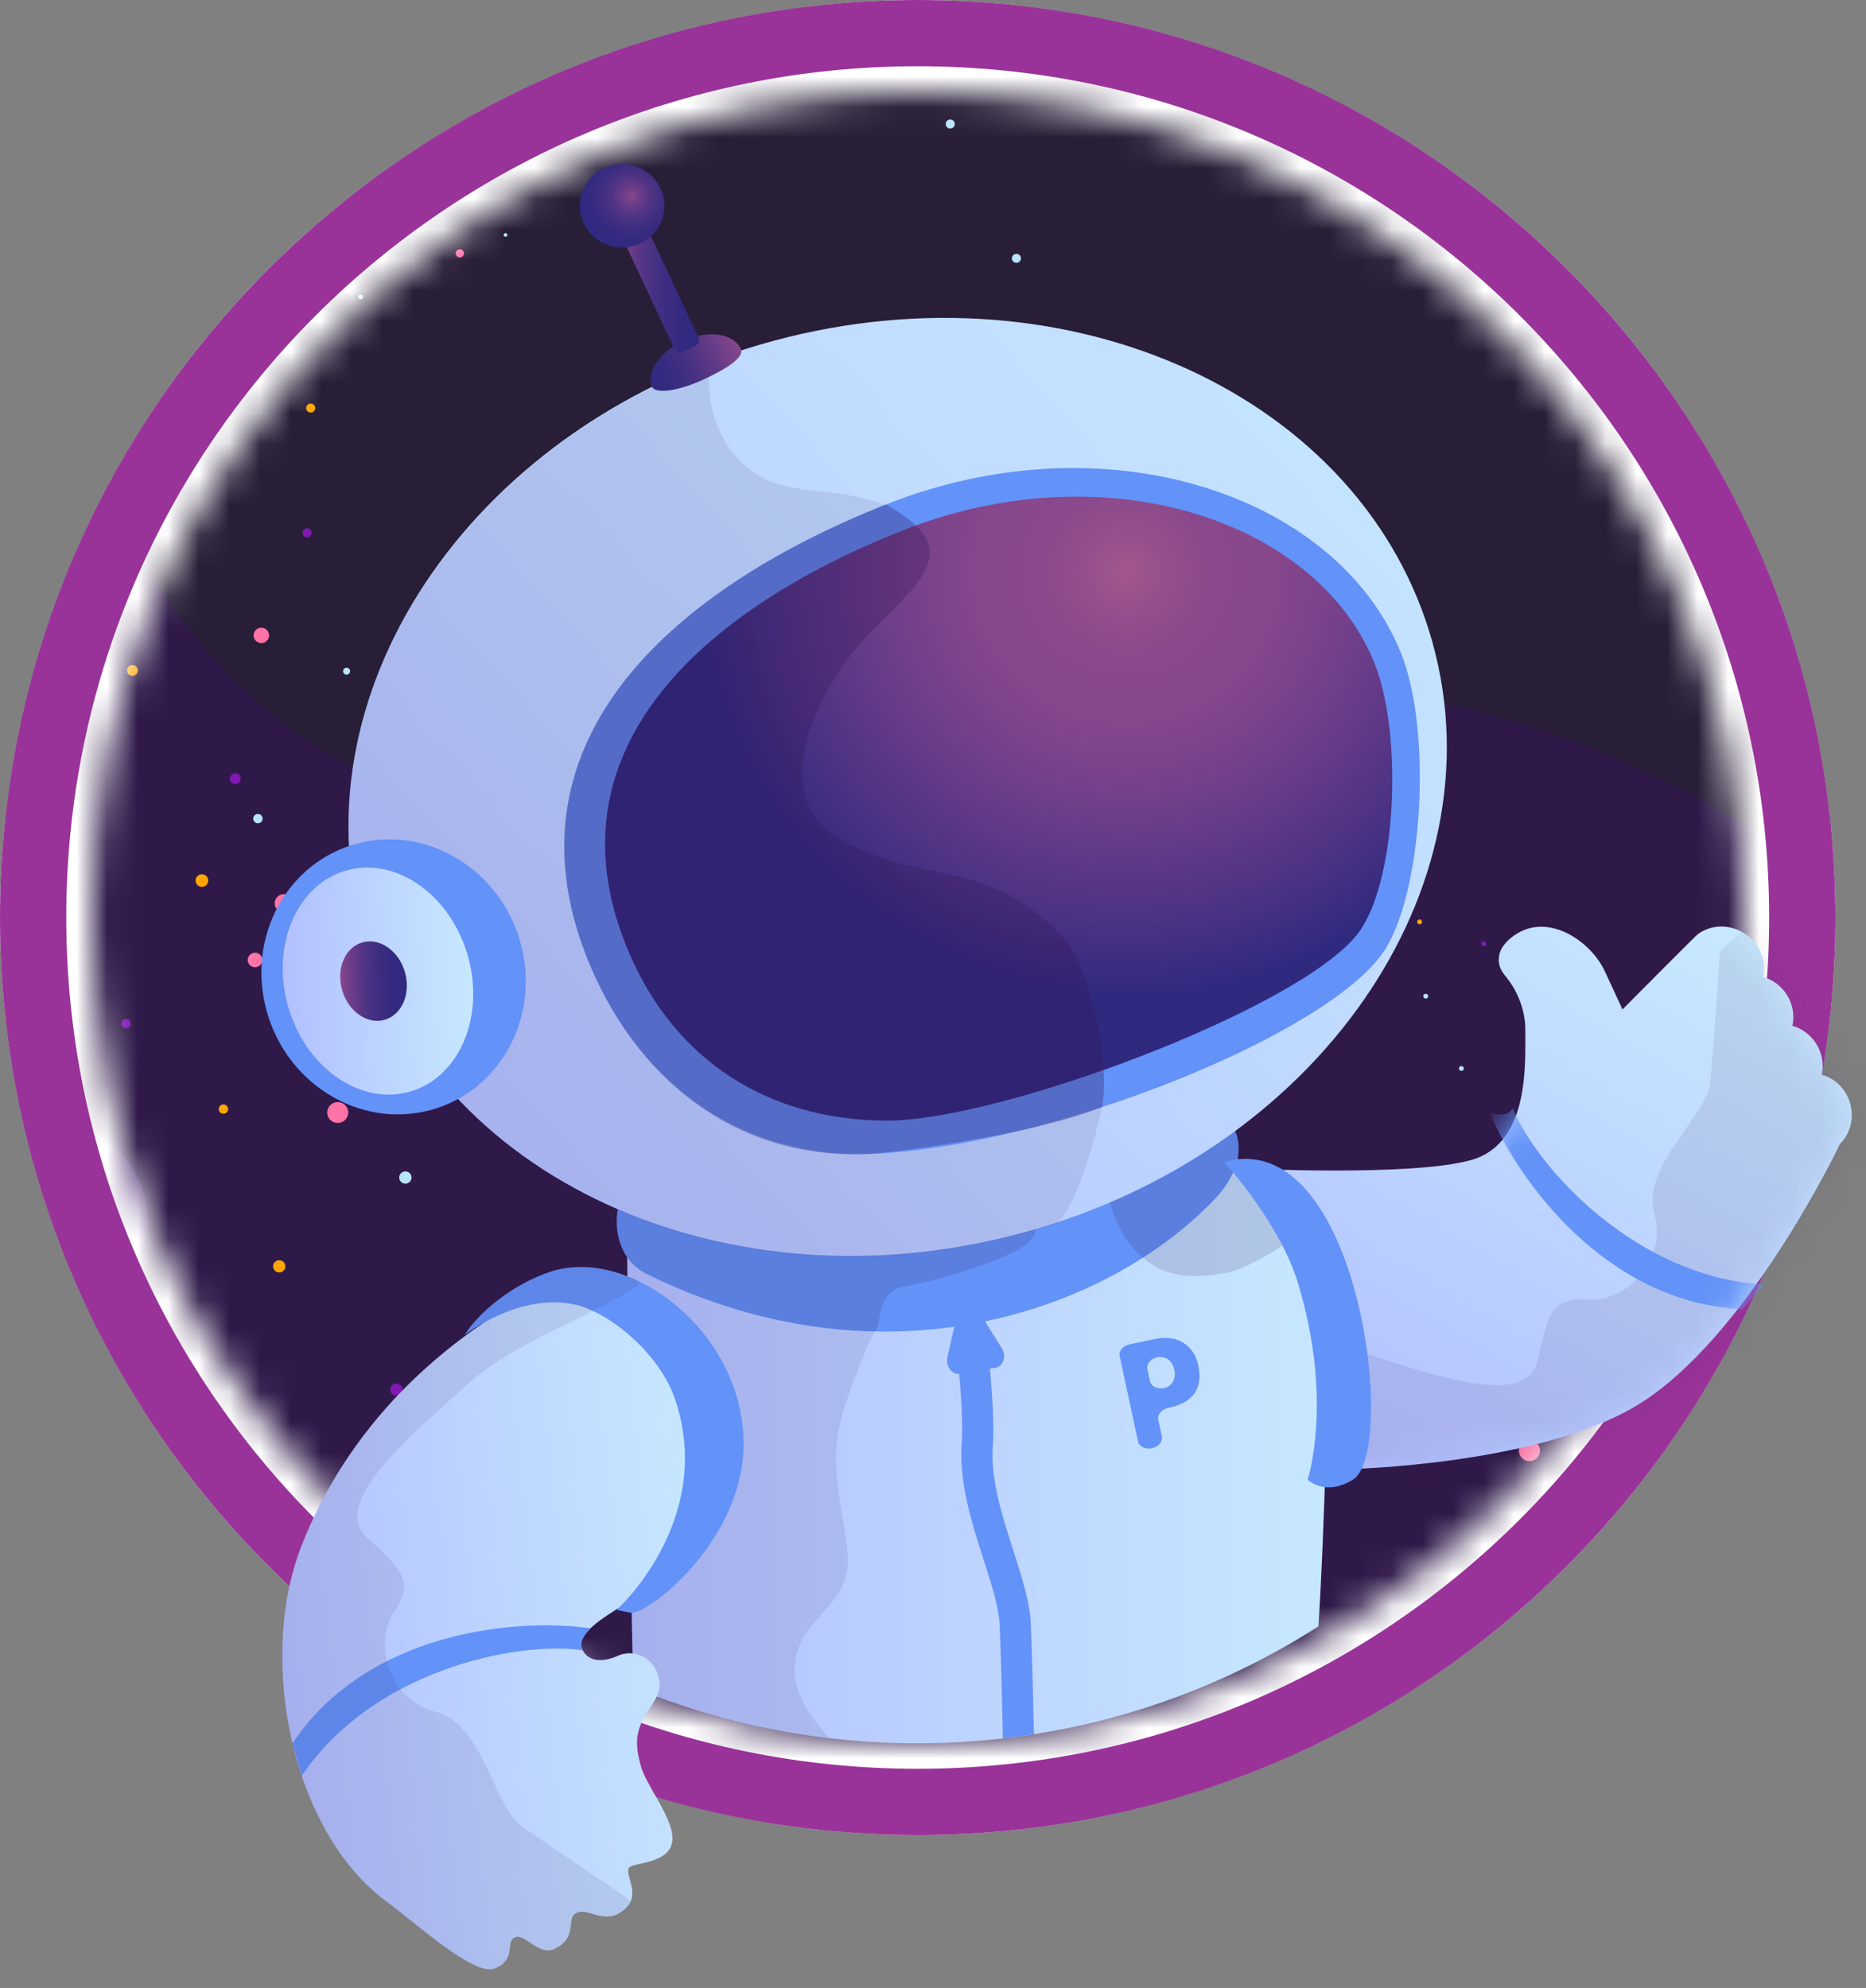 <svg width="61" height="65" viewBox="0 0 61 65" fill="none" xmlns="http://www.w3.org/2000/svg">
<rect x="0" y="0" width="61" height="65" fill="#808080" stroke="none"/>
<circle cx="30" cy="30" r="30" fill="white"/>
<mask id="mask0" mask-type="alpha" maskUnits="userSpaceOnUse" x="3" y="3" width="54" height="55">
<ellipse cx="30" cy="30" rx="27" ry="27" fill="#E3E7E9"/>
</mask>
<g mask="url(#mask0)">
<path opacity="0.6" d="M61.217 16.596C60.576 16.846 60.062 17.156 59.788 17.605C59.14 18.664 58.473 19.646 57.678 20.222C56.531 21.054 55.23 21.44 54.296 23.332C53.923 24.088 53.974 25.818 53.987 27.479C52.902 27.395 52.095 27.422 51.876 27.613C51.015 28.362 50.018 33.554 46.062 35.441C44.823 36.033 44.512 36.728 44.512 36.728C43.746 43.317 47.325 49.529 47.851 49.645C48.377 49.76 57.034 45.291 59.578 41.041C61.747 37.418 62.774 32.511 62.924 30.478L63.704 30.657C63.721 30.222 63.732 29.786 63.732 29.348C63.732 24.834 62.837 20.53 61.217 16.596Z" fill="#351656"/>
<path opacity="0.6" d="M17.773 41.22C17.111 39.733 15.333 39.072 13.863 39.79C8.764 42.281 5.158 45.927 3.201 50.406C6.865 54.949 11.687 58.532 17.225 60.711C17.219 60.699 17.213 60.686 17.208 60.674C17.165 60.57 17.131 60.464 17.102 60.355C17.038 60.115 16.869 59.522 17.008 58.97C17.304 57.794 18.271 57.485 17.756 56.371C17.477 55.768 16.773 55.487 16.162 55.754C16.162 55.754 15.26 56.212 14.796 55.695C13.693 54.467 18.078 53.2 18.632 51.715C18.965 50.823 20.104 48.194 19.033 44.469C18.767 43.544 18.26 42.313 17.773 41.22Z" fill="#351656"/>
<path d="M29.747 60.008C46.81 60.008 60.642 46.281 60.642 29.347C60.642 12.414 46.81 -1.314 29.747 -1.314C12.684 -1.314 -1.148 12.414 -1.148 29.347C-1.148 46.281 12.684 60.008 29.747 60.008Z" fill="#281E37"/>
<path d="M1.475 36.612C0.878 36.612 0.319 36.769 -0.166 37.041C0.393 39.188 1.182 41.244 2.171 43.182C3.685 42.864 4.822 41.531 4.822 39.933C4.822 38.099 3.323 36.612 1.475 36.612Z" fill="#63368F"/>
<path opacity="0.6" d="M19.489 25.892C12.248 27.946 5.769 22.276 2.754 14.424C0.27 18.841 -1.148 23.93 -1.148 29.348C-1.148 46.281 12.684 60.009 29.747 60.009C46.755 60.009 60.553 46.368 60.64 29.508C45.908 17.849 30.243 22.841 19.489 25.892Z" fill="#351656"/>
<path d="M8.337 31.627C8.469 31.627 8.577 31.52 8.577 31.389C8.577 31.258 8.469 31.151 8.337 31.151C8.205 31.151 8.098 31.258 8.098 31.389C8.098 31.52 8.205 31.627 8.337 31.627Z" fill="#FF73A7"/>
<path d="M29.63 25.917C29.895 25.917 30.109 25.704 30.109 25.441C30.109 25.178 29.895 24.966 29.63 24.966C29.365 24.966 29.151 25.178 29.151 25.441C29.151 25.704 29.365 25.917 29.63 25.917Z" fill="#8118B4"/>
<path d="M17.816 28.22C17.908 28.22 17.983 28.146 17.983 28.054C17.983 27.963 17.908 27.889 17.816 27.889C17.724 27.889 17.649 27.963 17.649 28.054C17.649 28.146 17.724 28.22 17.816 28.22Z" fill="#FF73A7"/>
<path d="M13.304 30.06C13.488 30.06 13.638 29.912 13.638 29.729C13.638 29.546 13.488 29.397 13.304 29.397C13.12 29.397 12.97 29.546 12.97 29.729C12.97 29.912 13.12 30.06 13.304 30.06Z" fill="#FFA600"/>
<path d="M23.059 31.871C23.195 31.871 23.305 31.762 23.305 31.627C23.305 31.492 23.195 31.383 23.059 31.383C22.924 31.383 22.813 31.492 22.813 31.627C22.813 31.762 22.924 31.871 23.059 31.871Z" fill="#8118B4"/>
<path d="M14.771 50.421C14.961 50.421 15.115 50.268 15.115 50.08C15.115 49.891 14.961 49.738 14.771 49.738C14.581 49.738 14.426 49.891 14.426 50.08C14.426 50.268 14.581 50.421 14.771 50.421Z" fill="#FF73A7"/>
<path d="M4.497 45.285C4.687 45.285 4.841 45.132 4.841 44.944C4.841 44.755 4.687 44.602 4.497 44.602C4.307 44.602 4.153 44.755 4.153 44.944C4.153 45.132 4.307 45.285 4.497 45.285Z" fill="#FF73A7"/>
<path d="M18.576 48.704C18.662 48.704 18.732 48.634 18.732 48.548C18.732 48.463 18.662 48.393 18.576 48.393C18.49 48.393 18.42 48.463 18.42 48.548C18.42 48.634 18.49 48.704 18.576 48.704Z" fill="#B8E4FA"/>
<path d="M6.709 47.268C6.821 47.268 6.911 47.179 6.911 47.068C6.911 46.958 6.821 46.868 6.709 46.868C6.598 46.868 6.507 46.958 6.507 47.068C6.507 47.179 6.598 47.268 6.709 47.268Z" fill="#B8E4FA"/>
<path d="M9.128 41.606C9.24 41.606 9.33 41.517 9.33 41.406C9.33 41.296 9.24 41.206 9.128 41.206C9.017 41.206 8.927 41.296 8.927 41.406C8.927 41.517 9.017 41.606 9.128 41.606Z" fill="#FFA600"/>
<path d="M12.961 45.638C13.073 45.638 13.163 45.548 13.163 45.438C13.163 45.327 13.073 45.237 12.961 45.237C12.85 45.237 12.759 45.327 12.759 45.438C12.759 45.548 12.85 45.638 12.961 45.638Z" fill="#8118B4"/>
<path d="M21.314 41.855C21.504 41.855 21.658 41.702 21.658 41.514C21.658 41.325 21.504 41.172 21.314 41.172C21.124 41.172 20.97 41.325 20.97 41.514C20.97 41.702 21.124 41.855 21.314 41.855Z" fill="#FF73A7"/>
<path d="M11.04 36.718C11.23 36.718 11.385 36.565 11.385 36.377C11.385 36.188 11.23 36.035 11.04 36.035C10.85 36.035 10.696 36.188 10.696 36.377C10.696 36.565 10.85 36.718 11.04 36.718Z" fill="#FF73A7"/>
<path d="M25.119 40.137C25.206 40.137 25.276 40.068 25.276 39.982C25.276 39.896 25.206 39.827 25.119 39.827C25.033 39.827 24.963 39.896 24.963 39.982C24.963 40.068 25.033 40.137 25.119 40.137Z" fill="#B8E4FA"/>
<path d="M13.252 38.702C13.364 38.702 13.454 38.612 13.454 38.501C13.454 38.391 13.364 38.301 13.252 38.301C13.141 38.301 13.05 38.391 13.05 38.501C13.05 38.612 13.141 38.702 13.252 38.702Z" fill="#B8E4FA"/>
<path d="M15.672 33.04C15.783 33.04 15.873 32.95 15.873 32.84C15.873 32.729 15.783 32.639 15.672 32.639C15.56 32.639 15.47 32.729 15.47 32.84C15.47 32.95 15.56 33.04 15.672 33.04Z" fill="#FFA600"/>
<path d="M19.504 37.071C19.616 37.071 19.706 36.981 19.706 36.871C19.706 36.76 19.616 36.671 19.504 36.671C19.393 36.671 19.302 36.76 19.302 36.871C19.302 36.981 19.393 37.071 19.504 37.071Z" fill="#8118B4"/>
<path d="M49.999 47.775C50.189 47.775 50.343 47.622 50.343 47.433C50.343 47.245 50.189 47.092 49.999 47.092C49.809 47.092 49.655 47.245 49.655 47.433C49.655 47.622 49.809 47.775 49.999 47.775Z" fill="#FF73A7"/>
<path d="M56.643 42.35C56.833 42.35 56.987 42.197 56.987 42.009C56.987 41.82 56.833 41.667 56.643 41.667C56.453 41.667 56.299 41.82 56.299 42.009C56.299 42.197 56.453 42.35 56.643 42.35Z" fill="#FF73A7"/>
<path d="M48.4 51.342C48.486 51.342 48.556 51.272 48.556 51.187C48.556 51.101 48.486 51.032 48.4 51.032C48.314 51.032 48.244 51.101 48.244 51.187C48.244 51.272 48.314 51.342 48.4 51.342Z" fill="#B8E4FA"/>
<path d="M54.122 44.106C54.233 44.106 54.324 44.017 54.324 43.906C54.324 43.796 54.233 43.706 54.122 43.706C54.011 43.706 53.92 43.796 53.92 43.906C53.92 44.017 54.011 44.106 54.122 44.106Z" fill="#B8E4FA"/>
<path d="M52.722 49.437C52.833 49.437 52.923 49.348 52.923 49.237C52.923 49.127 52.833 49.037 52.722 49.037C52.61 49.037 52.52 49.127 52.52 49.237C52.52 49.348 52.61 49.437 52.722 49.437Z" fill="#FFA600"/>
<path d="M50.863 49.647C50.974 49.647 51.064 49.557 51.064 49.447C51.064 49.336 50.974 49.246 50.863 49.246C50.751 49.246 50.661 49.336 50.661 49.447C50.661 49.557 50.751 49.647 50.863 49.647Z" fill="#8118B4"/>
<path d="M6.6 28.998C6.715 28.998 6.808 28.906 6.808 28.792C6.808 28.678 6.715 28.585 6.6 28.585C6.485 28.585 6.392 28.678 6.392 28.792C6.392 28.906 6.485 28.998 6.6 28.998Z" fill="#FFA600"/>
<path d="M8.432 26.919C8.517 26.919 8.585 26.851 8.585 26.766C8.585 26.682 8.517 26.614 8.432 26.614C8.347 26.614 8.278 26.682 8.278 26.766C8.278 26.851 8.347 26.919 8.432 26.919Z" fill="#B8E4FA"/>
<path d="M10.573 33.526C10.718 33.526 10.835 33.41 10.835 33.266C10.835 33.123 10.718 33.006 10.573 33.006C10.428 33.006 10.311 33.123 10.311 33.266C10.311 33.41 10.428 33.526 10.573 33.526Z" fill="#FF73A7"/>
<path d="M8.748 31.959C8.833 31.959 8.902 31.891 8.902 31.807C8.902 31.723 8.833 31.654 8.748 31.654C8.663 31.654 8.595 31.723 8.595 31.807C8.595 31.891 8.663 31.959 8.748 31.959Z" fill="#B8E4FA"/>
<path d="M7.306 36.415C7.391 36.415 7.459 36.347 7.459 36.263C7.459 36.179 7.391 36.111 7.306 36.111C7.221 36.111 7.152 36.179 7.152 36.263C7.152 36.347 7.221 36.415 7.306 36.415Z" fill="#FFA600"/>
<path d="M4.123 33.621C4.207 33.621 4.276 33.553 4.276 33.469C4.276 33.385 4.207 33.316 4.123 33.316C4.038 33.316 3.969 33.385 3.969 33.469C3.969 33.553 4.038 33.621 4.123 33.621Z" fill="#8118B4"/>
<path d="M9.282 29.835C9.449 29.835 9.584 29.701 9.584 29.535C9.584 29.37 9.449 29.236 9.282 29.236C9.115 29.236 8.98 29.37 8.98 29.535C8.98 29.701 9.115 29.835 9.282 29.835Z" fill="#FF73A7"/>
<path d="M12.622 28.328C12.698 28.328 12.759 28.267 12.759 28.191C12.759 28.116 12.698 28.055 12.622 28.055C12.546 28.055 12.485 28.116 12.485 28.191C12.485 28.267 12.546 28.328 12.622 28.328Z" fill="#B8E4FA"/>
<path d="M4.33 22.098C4.428 22.098 4.507 22.019 4.507 21.922C4.507 21.825 4.428 21.746 4.33 21.746C4.232 21.746 4.153 21.825 4.153 21.922C4.153 22.019 4.232 22.098 4.33 22.098Z" fill="#FFA600"/>
<path d="M7.695 25.636C7.792 25.636 7.872 25.558 7.872 25.46C7.872 25.363 7.792 25.285 7.695 25.285C7.597 25.285 7.517 25.363 7.517 25.46C7.517 25.558 7.597 25.636 7.695 25.636Z" fill="#8118B4"/>
<path d="M11.79 9.786C11.833 9.786 11.869 9.751 11.869 9.708C11.869 9.664 11.833 9.629 11.79 9.629C11.746 9.629 11.71 9.664 11.71 9.708C11.71 9.751 11.746 9.786 11.79 9.786Z" fill="#B8E4FA"/>
<path d="M15.031 8.418C15.106 8.418 15.167 8.358 15.167 8.284C15.167 8.21 15.106 8.15 15.031 8.15C14.957 8.15 14.896 8.21 14.896 8.284C14.896 8.358 14.957 8.418 15.031 8.418Z" fill="#FF73A7"/>
<path d="M10.994 5.507C11.069 5.507 11.129 5.447 11.129 5.373C11.129 5.299 11.069 5.239 10.994 5.239C10.919 5.239 10.858 5.299 10.858 5.373C10.858 5.447 10.919 5.507 10.994 5.507Z" fill="#FF73A7"/>
<path d="M16.527 7.743C16.561 7.743 16.588 7.716 16.588 7.682C16.588 7.648 16.561 7.621 16.527 7.621C16.493 7.621 16.465 7.648 16.465 7.682C16.465 7.716 16.493 7.743 16.527 7.743Z" fill="#B8E4FA"/>
<path d="M11.863 7.179C11.907 7.179 11.942 7.144 11.942 7.1C11.942 7.057 11.907 7.021 11.863 7.021C11.819 7.021 11.784 7.057 11.784 7.1C11.784 7.144 11.819 7.179 11.863 7.179Z" fill="#B8E4FA"/>
<path d="M12.814 4.953C12.858 4.953 12.894 4.918 12.894 4.875C12.894 4.831 12.858 4.796 12.814 4.796C12.771 4.796 12.735 4.831 12.735 4.875C12.735 4.918 12.771 4.953 12.814 4.953Z" fill="#FFA600"/>
<path d="M14.322 6.538C14.365 6.538 14.401 6.503 14.401 6.459C14.401 6.416 14.365 6.381 14.322 6.381C14.278 6.381 14.242 6.416 14.242 6.459C14.242 6.503 14.278 6.538 14.322 6.538Z" fill="#8118B4"/>
<path d="M8.544 21.028C8.684 21.028 8.797 20.915 8.797 20.776C8.797 20.637 8.684 20.524 8.544 20.524C8.404 20.524 8.29 20.637 8.29 20.776C8.29 20.915 8.404 21.028 8.544 21.028Z" fill="#FF73A7"/>
<path d="M7.079 11.861C7.22 11.861 7.333 11.748 7.333 11.61C7.333 11.471 7.22 11.358 7.079 11.358C6.939 11.358 6.826 11.471 6.826 11.61C6.826 11.748 6.939 11.861 7.079 11.861Z" fill="#FF73A7"/>
<path d="M11.33 22.06C11.394 22.06 11.445 22.009 11.445 21.946C11.445 21.883 11.394 21.831 11.33 21.831C11.267 21.831 11.215 21.883 11.215 21.946C11.215 22.009 11.267 22.06 11.33 22.06Z" fill="#B8E4FA"/>
<path d="M5.926 15.188C6.008 15.188 6.074 15.122 6.074 15.041C6.074 14.96 6.008 14.894 5.926 14.894C5.844 14.894 5.777 14.96 5.777 15.041C5.777 15.122 5.844 15.188 5.926 15.188Z" fill="#B8E4FA"/>
<path d="M10.157 13.49C10.239 13.49 10.305 13.424 10.305 13.342C10.305 13.261 10.239 13.195 10.157 13.195C10.075 13.195 10.008 13.261 10.008 13.342C10.008 13.424 10.075 13.49 10.157 13.49Z" fill="#FFA600"/>
<path d="M10.039 17.571C10.121 17.571 10.188 17.505 10.188 17.423C10.188 17.342 10.121 17.276 10.039 17.276C9.957 17.276 9.891 17.342 9.891 17.423C9.891 17.505 9.957 17.571 10.039 17.571Z" fill="#8118B4"/>
<path d="M33.227 8.594C33.309 8.594 33.376 8.528 33.376 8.447C33.376 8.365 33.309 8.299 33.227 8.299C33.145 8.299 33.078 8.365 33.078 8.447C33.078 8.528 33.145 8.594 33.227 8.594Z" fill="#B8E4FA"/>
<path d="M37.359 3.538C37.499 3.538 37.613 3.425 37.613 3.286C37.613 3.147 37.499 3.034 37.359 3.034C37.219 3.034 37.106 3.147 37.106 3.286C37.106 3.425 37.219 3.538 37.359 3.538Z" fill="#FF73A7"/>
<path d="M31.063 4.203C31.145 4.203 31.212 4.137 31.212 4.056C31.212 3.974 31.145 3.908 31.063 3.908C30.981 3.908 30.915 3.974 30.915 4.056C30.915 4.137 30.981 4.203 31.063 4.203Z" fill="#B8E4FA"/>
<path d="M47.773 35.015C47.817 35.015 47.853 34.979 47.853 34.935C47.853 34.892 47.817 34.856 47.773 34.856C47.728 34.856 47.693 34.892 47.693 34.935C47.693 34.979 47.728 35.015 47.773 35.015Z" fill="#B8E4FA"/>
<path d="M49.997 32.293C50.073 32.293 50.134 32.232 50.134 32.157C50.134 32.083 50.073 32.022 49.997 32.022C49.922 32.022 49.861 32.083 49.861 32.157C49.861 32.232 49.922 32.293 49.997 32.293Z" fill="#FF73A7"/>
<path d="M45.017 31.568C45.092 31.568 45.153 31.508 45.153 31.433C45.153 31.358 45.092 31.298 45.017 31.298C44.941 31.298 44.88 31.358 44.88 31.433C44.88 31.508 44.941 31.568 45.017 31.568Z" fill="#FF73A7"/>
<path d="M51.05 30.986C51.084 30.986 51.112 30.959 51.112 30.925C51.112 30.891 51.084 30.863 51.05 30.863C51.016 30.863 50.988 30.891 50.988 30.925C50.988 30.959 51.016 30.986 51.05 30.986Z" fill="#B8E4FA"/>
<path d="M46.608 32.652C46.652 32.652 46.688 32.616 46.688 32.572C46.688 32.528 46.652 32.493 46.608 32.493C46.563 32.493 46.528 32.528 46.528 32.572C46.528 32.616 46.563 32.652 46.608 32.652Z" fill="#B8E4FA"/>
<path d="M46.407 30.222C46.452 30.222 46.487 30.186 46.487 30.142C46.487 30.099 46.452 30.063 46.407 30.063C46.363 30.063 46.327 30.099 46.327 30.142C46.327 30.186 46.363 30.222 46.407 30.222Z" fill="#FFA600"/>
<path d="M48.502 30.937C48.546 30.937 48.582 30.901 48.582 30.857C48.582 30.814 48.546 30.778 48.502 30.778C48.458 30.778 48.422 30.814 48.422 30.857C48.422 30.901 48.458 30.937 48.502 30.937Z" fill="#8118B4"/>
</g>
<path fill-rule="evenodd" clip-rule="evenodd" d="M30 57.834C45.372 57.834 57.834 45.372 57.834 30C57.834 14.628 45.372 2.166 30 2.166C14.628 2.166 2.166 14.628 2.166 30C2.166 45.372 14.628 57.834 30 57.834ZM30 60C46.569 60 60 46.569 60 30C60 13.431 46.569 0 30 0C13.431 0 0 13.431 0 30C0 46.569 13.431 60 30 60Z" fill="#993399"/>
<path d="M55.502 30.543C55.442 30.586 53.04 33.005 53.04 33.005L52.458 31.75C52.056 30.883 50.937 30.065 49.948 30.365C49.626 30.463 49.277 30.7 49.1 30.996C48.998 31.166 48.969 31.375 49.018 31.566C49.075 31.786 49.245 31.939 49.369 32.121C49.684 32.584 49.87 33.138 49.863 33.7C49.851 34.681 50.041 37.373 48.102 37.927C46.164 38.481 40.625 38.204 40.625 38.204L44.087 48.035C44.087 48.035 50.278 47.903 53.503 45.958C57.125 43.774 60.148 37.406 60.148 37.406C60.868 36.687 60.536 35.413 59.554 35.141C59.706 34.447 59.281 33.733 58.595 33.542C58.747 32.849 58.322 32.134 57.636 31.944C57.898 30.748 56.499 29.835 55.502 30.543Z" fill="url(#paint0_linear)"/>
<mask id="mask1" mask-type="alpha" maskUnits="userSpaceOnUse" x="40" y="30" width="21" height="19">
<path d="M55.502 30.543C55.442 30.586 53.04 33.005 53.04 33.005L52.458 31.75C52.056 30.883 50.937 30.065 49.948 30.365C49.626 30.463 49.277 30.7 49.1 30.996C48.998 31.166 48.969 31.375 49.018 31.566C49.075 31.786 49.245 31.939 49.369 32.121C49.684 32.584 49.87 33.138 49.863 33.7C49.851 34.681 50.041 37.373 48.102 37.927C46.164 38.481 40.625 38.204 40.625 38.204L44.087 48.035C44.087 48.035 50.278 47.903 53.503 45.958C57.125 43.774 60.148 37.406 60.148 37.406C60.868 36.687 60.536 35.413 59.554 35.141C59.706 34.447 59.281 33.733 58.595 33.542C58.747 32.849 58.322 32.134 57.636 31.944C57.898 30.748 56.499 29.835 55.502 30.543Z" fill="url(#paint1_linear)"/>
</mask>
<g mask="url(#mask1)">
<path opacity="0.1" d="M39.707 43.596C40.705 44.508 40.525 47.828 41.334 47.84C41.334 47.84 45.183 49.316 44.796 49.086C47.856 50.561 49.592 48.3 52.672 47.84C54.69 47.538 55.905 46.317 57.54 44.777L57.795 44.163L58.073 44.163C58.333 43.918 58.589 43.103 58.823 42.838L58.903 42.7L59.171 42.426C60.349 41.091 61.775 38.845 61.949 37.299C62.087 36.08 60.95 34.255 60.381 33.815C59.749 33.327 59.473 33.966 59.171 33.749C58.871 33.534 59.342 32.755 58.823 32.423C58.149 31.993 59.114 31.208 58.823 31.09C58.343 30.894 58.726 29.995 57.808 29.737C57.705 29.708 56.331 31.057 56.246 31.068C56.226 31.15 56.214 31.213 56.214 31.24C56.21 31.41 56.008 34.323 55.91 35.396C55.812 36.468 53.639 38.152 54.079 39.678C54.519 41.205 53.156 42.57 51.962 42.492C50.769 42.415 50.62 42.86 50.268 44.471C49.916 46.082 46.807 44.95 44.36 44.163C42.226 43.478 40.409 41.715 38.563 40.868C38.623 41.961 39.004 42.953 39.707 43.596Z" fill="#351656"/>
<path d="M57.699 41.999L56.943 42.807C52.514 42.592 49.64 38.618 48.704 36.395C48.704 36.395 48.978 36.456 49.177 36.433C49.34 36.414 49.45 36.244 49.45 36.244C50.317 38.304 53.603 41.801 57.699 41.999Z" fill="#6392F8"/>
</g>
<path d="M38.681 36.673C37.499 36.458 20.486 38.918 20.486 38.918C20.486 38.918 20.566 49.788 20.703 55.174C23.56 56.35 26.695 57.001 29.985 57.001C34.822 57.001 39.325 55.595 43.1 53.177C43.301 50.023 43.44 44.896 43.399 42.358C43.386 41.498 40.379 36.981 38.681 36.673Z" fill="url(#paint2_linear)"/>
<path opacity="0.1" d="M31.192 38.153L31.469 37.408C26.379 38.066 20.486 38.918 20.486 38.918C20.486 38.918 20.566 49.786 20.703 55.174C22.714 56.001 24.863 56.568 27.106 56.831C26.441 56.093 25.978 55.346 25.978 54.612C25.978 52.844 27.921 52.61 27.704 50.718C27.529 49.193 27.099 47.947 27.486 46.442C27.874 44.937 29.06 42.31 31.192 38.153Z" fill="#351656"/>
<path d="M21.116 41.641C20.119 41.146 20.027 39.879 20.28 39.257C20.382 39.006 27.326 41.695 33.372 39.957C36.01 39.199 40.008 36.439 40.008 36.439C40.698 37.108 40.697 38.181 39.681 39.238C36.145 42.917 28.818 45.463 21.116 41.641Z" fill="#6392F8"/>
<path opacity="0.15" d="M38.481 38.221C37.335 38.794 36.272 39.277 36.272 39.277C36.599 40.547 37.342 41.208 37.895 41.48C38.658 41.856 39.668 41.696 40.123 41.612C40.578 41.528 41.805 40.911 42.255 40.441C42.34 40.352 41.278 38.721 40.463 37.891C40.463 37.891 40.532 37.414 40.383 37C40.294 36.751 38.83 38.047 38.481 38.221Z" fill="#351656"/>
<path opacity="0.15" d="M33.372 39.957C27.326 41.695 20.383 39.006 20.281 39.257C20.027 39.879 20.119 41.146 21.117 41.641C23.687 42.917 26.216 43.482 28.576 43.534C28.821 43.539 28.59 42.235 29.529 42.071C30.756 41.856 33.372 41.068 33.736 40.495C33.842 40.327 33.916 40.064 33.952 39.767C33.754 39.839 33.559 39.903 33.372 39.957Z" fill="#351656"/>
<path d="M46.833 21.023C49.063 29.082 43.041 37.722 33.382 40.322C23.723 42.922 14.085 38.497 11.855 30.438C9.625 22.38 15.647 13.739 25.306 11.139C34.965 8.539 44.603 12.964 46.833 21.023Z" fill="url(#paint3_linear)"/>
<path opacity="0.1" d="M23.123 11.875C14.761 15.101 9.798 23.029 11.855 30.461C14.085 38.52 23.723 42.945 33.382 40.345C33.771 40.241 34.153 40.125 34.53 40.001C35.438 39.484 38.242 31.073 35.164 23.965C34.565 22.581 33.601 21.332 32.75 20.011C29.344 14.721 26.519 16.852 24.572 15.399C22.793 14.07 23.253 11.824 23.123 11.875Z" fill="#351656"/>
<path d="M22.447 45.381C22.239 44.663 21.843 43.708 21.464 42.86C20.947 41.706 19.559 41.193 18.411 41.751C14.226 43.782 11.328 46.804 9.862 50.528C8.39 54.265 9.552 59.897 12.618 62.16C13.606 62.889 15.507 64.635 16.173 64.362C16.911 64.059 16.495 63.501 16.835 63.347C17.171 63.196 17.61 63.993 18.157 63.709C18.867 63.341 18.534 62.782 18.782 62.589C19.191 62.272 19.779 63.053 20.461 62.387C20.959 61.901 20.391 61.287 20.573 61.059C20.691 60.912 21.769 60.934 21.954 60.315C22.143 59.68 21.324 58.664 21.023 57.952C20.988 57.871 20.963 57.788 20.94 57.704C20.89 57.518 20.758 57.058 20.866 56.63C21.098 55.718 21.853 55.478 21.45 54.613C21.233 54.145 20.683 53.928 20.206 54.135C20.206 54.135 19.502 54.49 19.14 54.089C18.278 53.136 21.702 52.154 22.134 51.002C22.394 50.31 23.283 48.27 22.447 45.381Z" fill="url(#paint4_linear)"/>
<path d="M15.188 43.655C15.603 42.96 16.75 41.975 18.039 41.568C20.581 40.764 24.223 43.494 24.306 47.09C24.382 50.354 21.147 52.82 20.62 52.731C20.309 52.678 20.161 52.636 20.161 52.636C20.161 52.636 23.376 49.743 22.085 45.797C21.577 44.243 19.885 42.873 18.744 42.645C16.913 42.279 15.188 43.655 15.188 43.655Z" fill="#6392F8"/>
<path d="M40.018 37.996C44.43 36.729 45.73 47.518 44.212 48.392C44.029 48.497 43.788 48.617 43.491 48.631C43.028 48.652 42.747 48.382 42.747 48.382C42.747 48.382 43.601 45.8 42.429 41.946C41.824 39.955 40.018 37.996 40.018 37.996Z" fill="#6392F8"/>
<path d="M9.866 58.065L9.562 57C12.028 53.316 16.915 52.898 19.302 53.241C19.302 53.241 19.109 53.444 19.026 53.627C18.959 53.776 19.048 53.958 19.048 53.958C16.835 53.64 12.145 54.657 9.866 58.065Z" fill="#6392F8"/>
<path d="M45.788 21.326C46.841 23.91 46.506 29.22 45.235 31.112C43.407 33.832 34.341 37.488 28.503 37.727C24.296 37.898 20.991 35.522 19.326 31.649C16.22 24.419 21.787 19.342 28.963 16.495C36.14 13.648 43.68 16.158 45.788 21.326Z" fill="#6392F8"/>
<path d="M44.922 21.66C45.878 24.003 45.664 28.913 44.367 30.553C42.419 33.017 32.647 36.659 28.968 36.642C25.098 36.623 22.079 34.674 20.569 31.163C17.751 24.609 22.888 19.971 29.494 17.35C36.099 14.73 43.011 16.975 44.922 21.66Z" fill="url(#paint5_radial)"/>
<path d="M24.219 11.414C24.337 11.686 23.749 12.066 22.957 12.427C22.164 12.788 21.43 12.886 21.314 12.648C21.104 12.212 21.557 11.502 22.349 11.141C23.142 10.78 23.993 10.896 24.219 11.414Z" fill="url(#paint6_linear)"/>
<path d="M22.034 11.379L20.09 7.231L20.882 6.871L22.825 11.018C22.88 11.134 22.828 11.272 22.71 11.326L22.346 11.492C22.228 11.546 22.088 11.495 22.034 11.379Z" fill="url(#paint7_linear)"/>
<path d="M20.336 8.094C21.1 8.094 21.719 7.483 21.719 6.73C21.719 5.977 21.1 5.366 20.336 5.366C19.572 5.366 18.953 5.977 18.953 6.73C18.953 7.483 19.572 8.094 20.336 8.094Z" fill="url(#paint8_radial)"/>
<path opacity="0.1" d="M18.039 41.568C16.75 41.976 15.603 42.96 15.188 43.655C15.188 43.655 15.426 43.465 15.819 43.246C13.011 45.158 11.003 47.63 9.862 50.528C9.114 52.426 9.047 54.813 9.563 56.999C9.563 57 9.563 57 9.562 57.001L9.571 57.03C9.654 57.378 9.75 57.72 9.862 58.055L9.865 58.065C9.865 58.065 9.866 58.065 9.866 58.065C10.433 59.752 11.367 61.237 12.618 62.16C13.605 62.89 15.507 64.635 16.172 64.362C16.911 64.06 16.495 63.501 16.835 63.348C17.171 63.196 17.61 63.993 18.157 63.709C18.867 63.341 18.533 62.782 18.782 62.589C19.191 62.272 19.778 63.053 20.46 62.387C20.537 62.312 20.586 62.234 20.619 62.155C20.558 62.097 20.509 62.055 20.486 62.041C20.341 61.953 17.919 60.321 17.039 59.7C16.159 59.079 15.787 56.356 14.245 55.974C12.704 55.592 12.203 53.728 12.867 52.733C13.531 51.739 13.22 51.388 12.001 50.277C10.781 49.167 13.317 47.04 15.221 45.314C16.881 43.809 19.317 43.117 20.974 41.941C19.996 41.447 18.948 41.281 18.039 41.568Z" fill="#351656"/>
<path opacity="0.3" d="M19.326 31.648C20.991 35.522 24.3 37.974 28.503 37.726C29.096 37.691 33.8 37.115 36.028 36.197C36.303 34.642 35.609 31.476 34.68 30.553C32.192 28.085 30.538 28.957 27.704 27.591C24.87 26.225 26.639 22.498 28.558 20.57C30.267 18.852 31.47 17.918 28.964 16.495C21.787 19.341 16.22 24.418 19.326 31.648Z" fill="#351656"/>
<path d="M39.173 44.645C39.335 45.4 39.006 45.863 38.186 46.035C37.972 46.079 37.828 46.252 37.864 46.419L37.982 46.968C38.018 47.136 37.873 47.308 37.659 47.353L37.656 47.353C37.442 47.398 37.239 47.298 37.203 47.13L36.603 44.341C36.568 44.173 36.712 44.001 36.926 43.956L37.744 43.785C38.138 43.702 38.464 43.751 38.722 43.93C38.954 44.09 39.105 44.328 39.173 44.645ZM38.391 44.796C38.345 44.581 38.238 44.446 38.07 44.391C38.048 44.384 38.024 44.379 37.998 44.375C37.724 44.332 37.461 44.546 37.509 44.767L37.593 45.16C37.647 45.412 38.058 45.485 38.269 45.272C38.392 45.147 38.433 44.988 38.391 44.796Z" fill="#6392F8"/>
<path d="M33.699 53.125C33.67 52.391 33.403 51.559 33.12 50.679C32.754 49.541 32.375 48.364 32.454 47.28C32.521 46.351 32.387 44.988 32.28 43.894C32.247 43.558 32.217 43.251 32.196 42.997L31.182 43.075C31.203 43.335 31.233 43.648 31.267 43.991C31.371 45.048 31.5 46.363 31.439 47.209C31.347 48.484 31.773 49.811 32.15 50.982C32.412 51.796 32.659 52.565 32.682 53.163C32.726 54.294 32.761 55.717 32.786 56.839C33.126 56.801 33.464 56.755 33.8 56.703C33.776 55.594 33.741 54.223 33.699 53.125Z" fill="#6392F8"/>
<path d="M32.552 44.718L31.371 44.916C31.123 44.957 30.907 44.668 30.972 44.381L31.316 42.849C31.387 42.531 31.738 42.472 31.912 42.749L32.749 44.083C32.907 44.333 32.8 44.676 32.552 44.718Z" fill="#6392F8"/>
<path d="M14.072 36.296C16.364 35.679 17.682 33.229 17.016 30.824C16.351 28.419 13.953 26.969 11.662 27.585C9.37 28.202 8.052 30.652 8.718 33.058C9.383 35.463 11.781 36.913 14.072 36.296Z" fill="#6392F8"/>
<path d="M15.303 31.286C15.857 33.288 14.987 35.266 13.359 35.704C11.731 36.142 9.962 34.875 9.408 32.873C8.854 30.87 9.725 28.892 11.353 28.454C12.98 28.016 14.749 29.284 15.303 31.286Z" fill="url(#paint9_linear)"/>
<path d="M13.242 31.802C13.436 32.502 13.131 33.195 12.562 33.348C11.992 33.502 11.373 33.058 11.179 32.357C10.985 31.656 11.29 30.964 11.859 30.811C12.429 30.657 13.048 31.101 13.242 31.802Z" fill="url(#paint10_linear)"/>
<defs>
<linearGradient id="paint0_linear" x1="43.001" y1="47.17" x2="53.639" y2="29.175" gradientUnits="userSpaceOnUse">
<stop stop-color="#B2C0FF"/>
<stop offset="1" stop-color="#C7E8FF"/>
</linearGradient>
<linearGradient id="paint1_linear" x1="43.001" y1="47.17" x2="53.639" y2="29.175" gradientUnits="userSpaceOnUse">
<stop stop-color="#B2C0FF"/>
<stop offset="1" stop-color="#C7E8FF"/>
</linearGradient>
<linearGradient id="paint2_linear" x1="20.486" y1="46.83" x2="43.406" y2="46.83" gradientUnits="userSpaceOnUse">
<stop stop-color="#B2C0FF"/>
<stop offset="1" stop-color="#C7E8FF"/>
</linearGradient>
<linearGradient id="paint3_linear" x1="14.209" y1="39.182" x2="46.901" y2="9.31" gradientUnits="userSpaceOnUse">
<stop stop-color="#B2C0FF"/>
<stop offset="0.592" stop-color="#C0DBFF"/>
<stop offset="1" stop-color="#C7E8FF"/>
</linearGradient>
<linearGradient id="paint4_linear" x1="9.124" y1="53.88" x2="23.35" y2="52.296" gradientUnits="userSpaceOnUse">
<stop stop-color="#B2C0FF"/>
<stop offset="1" stop-color="#C7E8FF"/>
</linearGradient>
<radialGradient id="paint5_radial" cx="0" cy="0" r="1" gradientUnits="userSpaceOnUse" gradientTransform="translate(36.817 18.711) scale(14.07 13.876)">
<stop offset="0.018" stop-color="#A0568C"/>
<stop offset="0.095" stop-color="#944F8C"/>
<stop offset="0.203" stop-color="#8A498C"/>
<stop offset="0.343" stop-color="#87478C"/>
<stop offset="0.505" stop-color="#76418A"/>
<stop offset="0.824" stop-color="#4B3284"/>
<stop offset="1" stop-color="#302980"/>
</radialGradient>
<linearGradient id="paint6_linear" x1="21.217" y1="12.438" x2="24.072" y2="11.099" gradientUnits="userSpaceOnUse">
<stop stop-color="#302980"/>
<stop offset="0.189" stop-color="#352B81"/>
<stop offset="0.424" stop-color="#453083"/>
<stop offset="0.682" stop-color="#5E3986"/>
<stop offset="0.955" stop-color="#81458B"/>
<stop offset="1" stop-color="#87478C"/>
</linearGradient>
<linearGradient id="paint7_linear" x1="20.09" y1="9.192" x2="22.847" y2="9.192" gradientUnits="userSpaceOnUse">
<stop stop-color="#87478C"/>
<stop offset="0.165" stop-color="#6B3D88"/>
<stop offset="0.359" stop-color="#513485"/>
<stop offset="0.56" stop-color="#3F2E82"/>
<stop offset="0.769" stop-color="#342A80"/>
<stop offset="1" stop-color="#302980"/>
</linearGradient>
<radialGradient id="paint8_radial" cx="0" cy="0" r="1" gradientUnits="userSpaceOnUse" gradientTransform="translate(20.651 6.419) scale(1.765 1.741)">
<stop stop-color="#87478C"/>
<stop offset="0.165" stop-color="#6B3D88"/>
<stop offset="0.359" stop-color="#513485"/>
<stop offset="0.56" stop-color="#3F2E82"/>
<stop offset="0.769" stop-color="#342A80"/>
<stop offset="1" stop-color="#302980"/>
</radialGradient>
<linearGradient id="paint9_linear" x1="9.248" y1="31.946" x2="15.443" y2="31.71" gradientUnits="userSpaceOnUse">
<stop stop-color="#B2C0FF"/>
<stop offset="1" stop-color="#C7E8FF"/>
</linearGradient>
<linearGradient id="paint10_linear" x1="11.122" y1="32.032" x2="13.29" y2="31.949" gradientUnits="userSpaceOnUse">
<stop stop-color="#87478C"/>
<stop offset="0.165" stop-color="#6B3D88"/>
<stop offset="0.359" stop-color="#513485"/>
<stop offset="0.56" stop-color="#3F2E82"/>
<stop offset="0.769" stop-color="#342A80"/>
<stop offset="1" stop-color="#302980"/>
</linearGradient>
</defs>
</svg>

